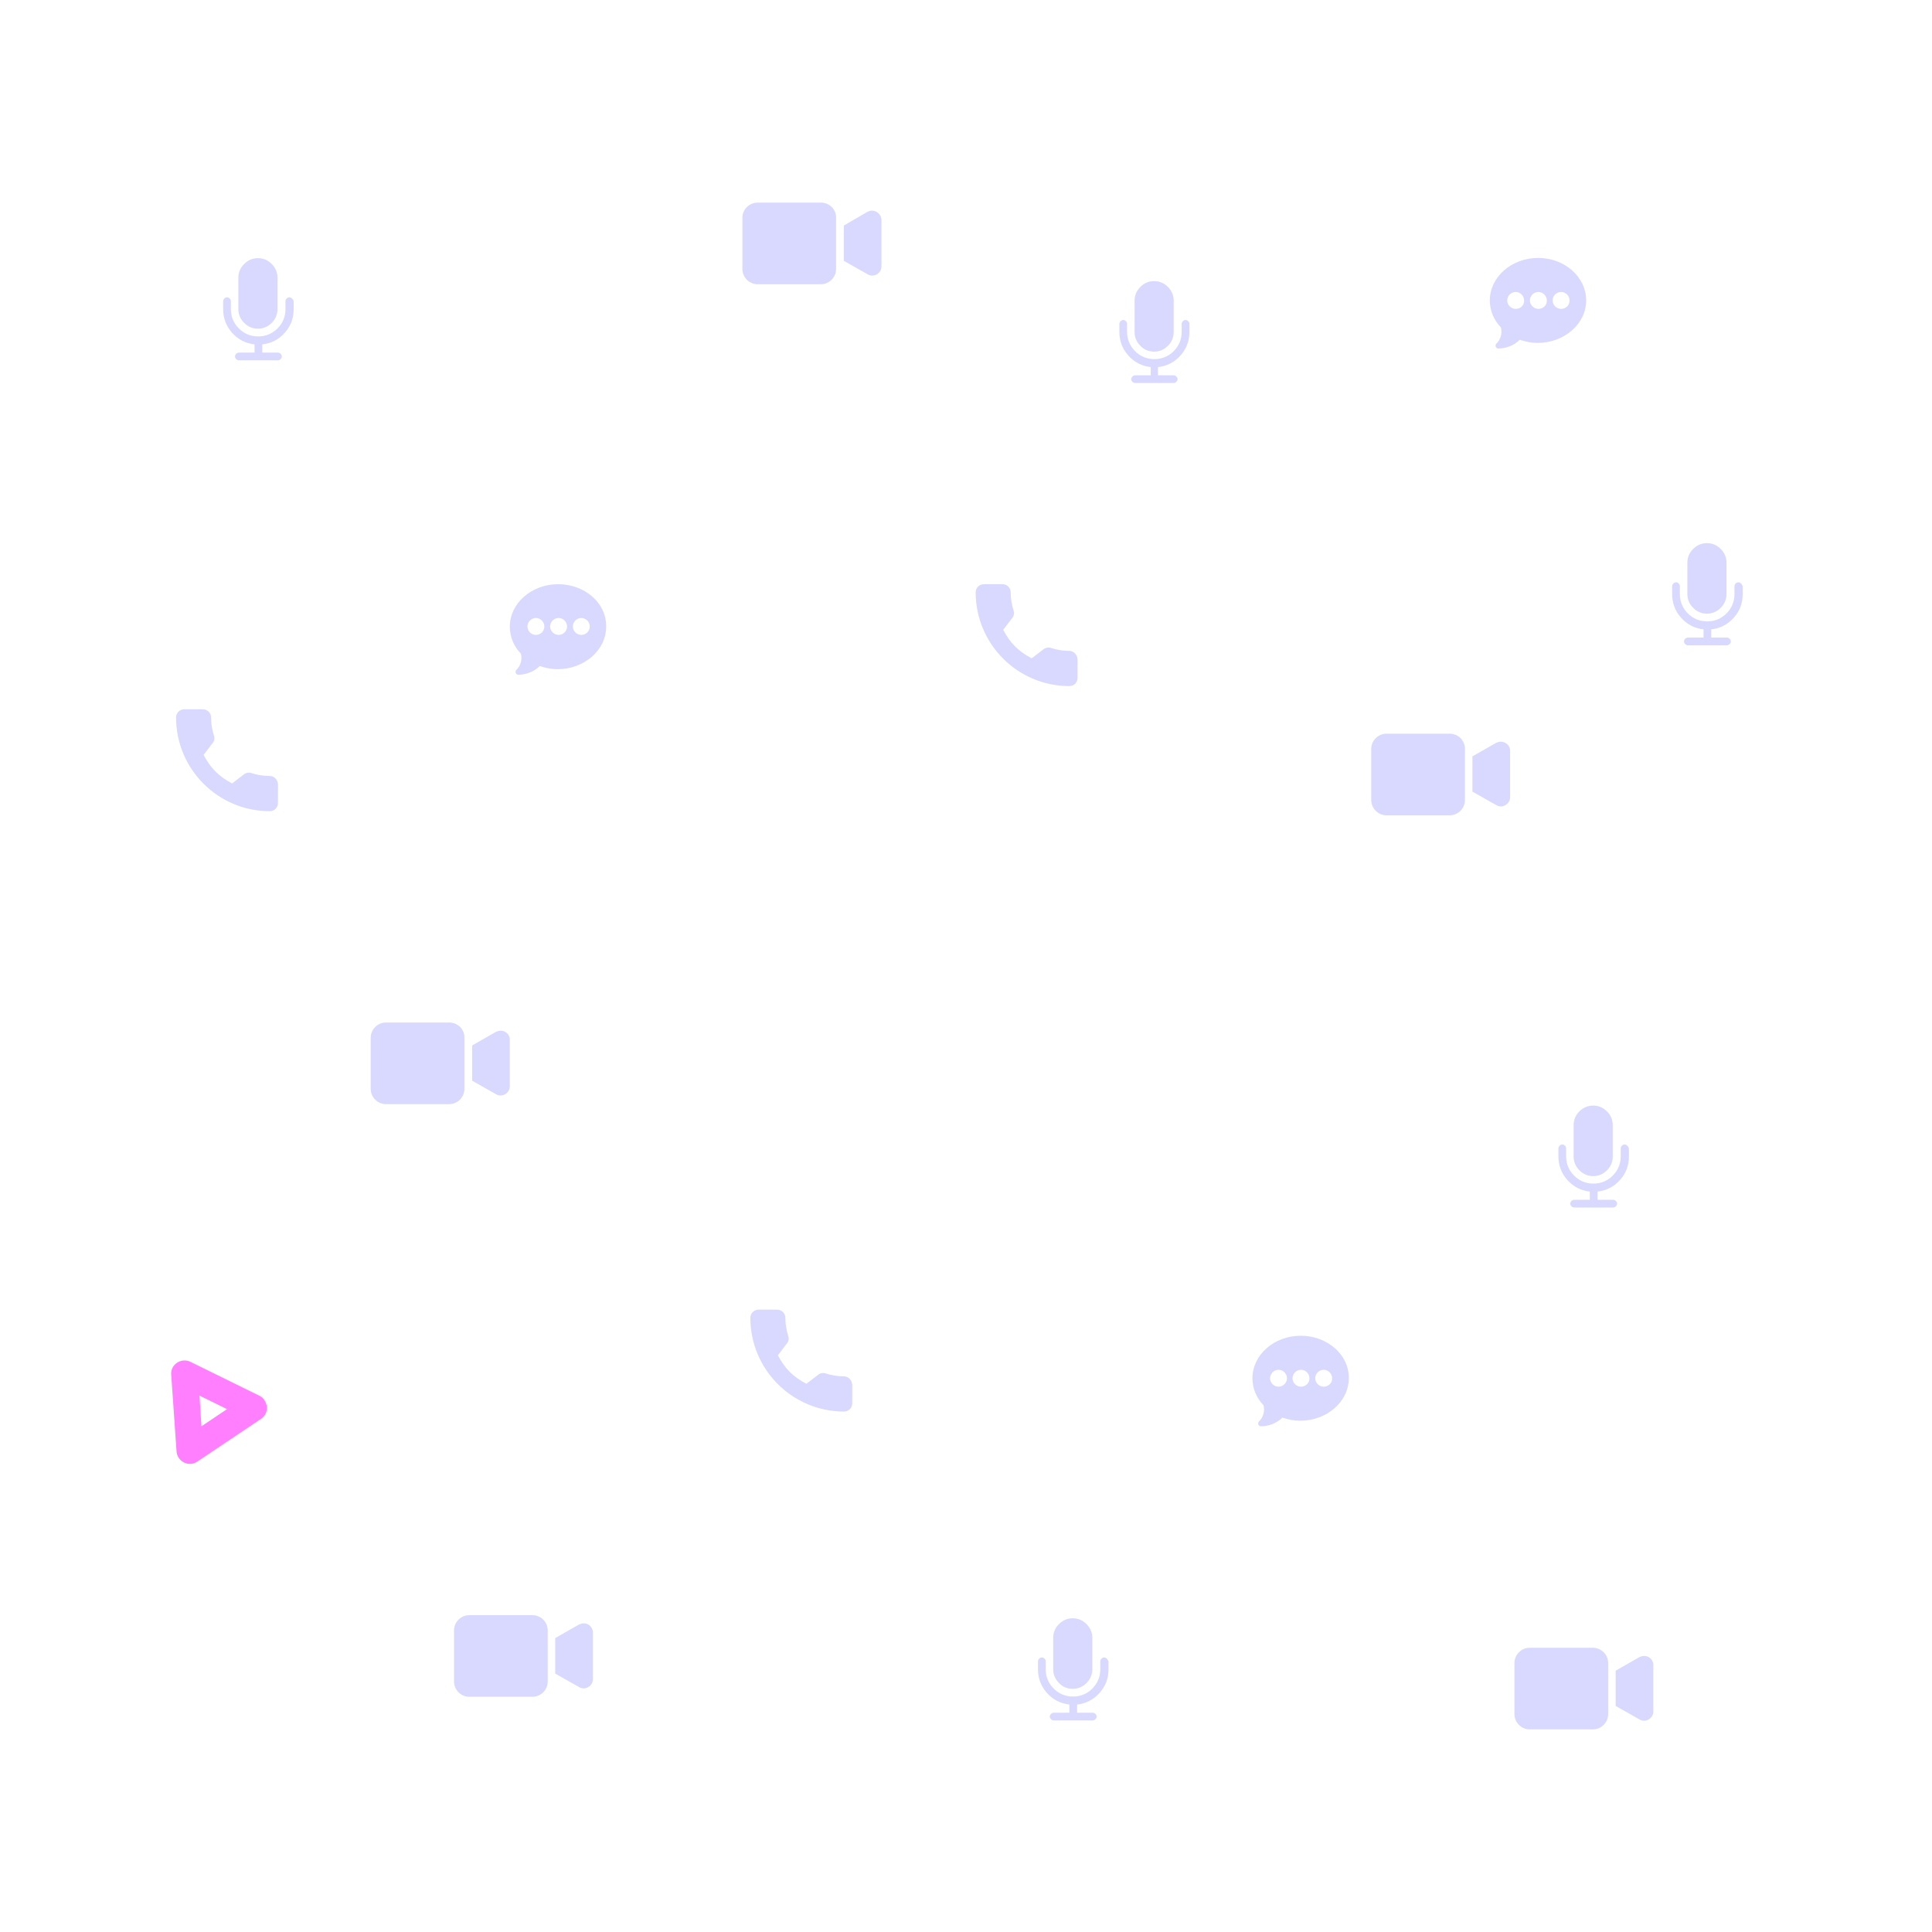 <svg version="1.1" id="Calque_1" xmlns="http://www.w3.org/2000/svg" x="0" y="0" viewBox="0 0 800 800" style="enable-background:new 0 0 800 800" xml:space="preserve"><style>.st1{opacity:.15}.st2{fill:#00f}</style><path d="m107.3 577.9-28.5-14c-1.8-.9-3.9-.7-5.5.4-1.7 1.1-2.6 3-2.4 5l2.2 31.7c.1 1.9 1.3 3.7 3.1 4.6 1.8.9 3.9.7 5.5-.4l26.4-17.7c1.6-1.1 2.6-3 2.4-5-.3-2-1.4-3.8-3.2-4.6zm-23.9 12.7-.8-12.7 11.4 5.6-10.6 7.1z" style="opacity:.5;fill:#f0f;enable-background:new"/><g class="st1"><path class="st2" d="M111.6 321.3c-2.6 0-5.1-.4-7.5-1.2-1.2-.4-2.6 0-3.3.7l-4.7 3.6c-5.5-2.9-8.9-6.3-11.8-11.8l3.5-4.6c.9-.9 1.2-2.2.8-3.4-.8-2.4-1.2-5-1.2-7.5 0-1.9-1.5-3.4-3.4-3.4h-7.7c-1.9 0-3.4 1.5-3.4 3.4 0 21.4 17.4 38.8 38.8 38.8 1.9 0 3.4-1.5 3.4-3.4v-7.7c-.1-2-1.6-3.5-3.5-3.5z"/></g><g class="st1"><path class="st2" d="M231.1 241.9c-11 0-20 7.9-20 17.6 0 4.1 1.6 8.1 4.6 11.2.6 2.4-.1 5-1.9 6.7-.7.7-.2 2 .8 2 3.3 0 6.6-1.3 8.9-3.6 2.4.8 4.9 1.3 7.4 1.3 11 0 20.1-7.9 20.1-17.6.2-9.8-8.9-17.6-19.9-17.6zm-9.2 21c-1.9 0-3.5-1.6-3.5-3.5s1.6-3.5 3.5-3.5 3.5 1.6 3.5 3.5-1.5 3.5-3.5 3.5zm9.4 0c-1.9 0-3.5-1.6-3.5-3.5s1.6-3.5 3.5-3.5 3.5 1.6 3.5 3.5c0 2-1.6 3.5-3.5 3.5zm9.4 0c-1.9 0-3.5-1.6-3.5-3.5s1.6-3.5 3.5-3.5 3.5 1.6 3.5 3.5c0 2-1.6 3.5-3.5 3.5z"/></g><g class="st1"><path class="st2" d="M186 423.4h-26.2c-3.4 0-6.3 2.8-6.3 6.3v21.2c0 3.4 2.8 6.3 6.3 6.3H186c3.4 0 6.3-2.8 6.3-6.3v-21.2c.1-3.5-2.8-6.3-6.3-6.3zm20.4 3.5c-.4.1-.8.3-1.1.4l-9.8 5.6v14.6l9.9 5.6c1.8 1.1 4.1.4 5.2-1.4.3-.6.5-1.2.5-1.9v-19.4c0-2.2-2.2-4.1-4.7-3.5z"/></g><g class="st1"><path class="st2" d="M220.5 668.8h-26.2c-3.4 0-6.3 2.8-6.3 6.3v21.2c0 3.4 2.8 6.3 6.3 6.3h26.2c3.4 0 6.3-2.8 6.3-6.3v-21.2c0-3.5-2.9-6.3-6.3-6.3zm20.3 3.5c-.4.1-.8.3-1.1.4l-9.8 5.6V693l9.9 5.6c1.8 1.1 4.1.4 5.2-1.4.3-.6.5-1.2.5-1.9v-19.4c0-2.3-2.2-4.2-4.7-3.6z"/></g><g class="st1"><path class="st2" d="M659.6 682.3h-26.2c-3.4 0-6.3 2.8-6.3 6.3v21.2c0 3.4 2.8 6.3 6.3 6.3h26.2c3.4 0 6.3-2.8 6.3-6.3v-21.2c0-3.5-2.9-6.3-6.3-6.3zm20.3 3.5c-.4.1-.8.3-1.1.4l-9.8 5.6v14.6l9.9 5.6c1.8 1.1 4.1.4 5.2-1.4.3-.6.5-1.2.5-1.9v-19.4c0-2.2-2.2-4.1-4.7-3.5z"/></g><g class="st1"><path class="st2" d="M349.4 569.9c-2.6 0-5.1-.4-7.5-1.2-1.2-.4-2.6 0-3.3.7l-4.7 3.6c-5.5-2.9-8.9-6.3-11.8-11.8l3.5-4.6c.9-.9 1.2-2.2.8-3.4-.8-2.4-1.2-5-1.2-7.5 0-1.9-1.5-3.4-3.4-3.4h-7.7c-1.9 0-3.4 1.5-3.4 3.4 0 21.4 17.4 38.8 38.8 38.8 1.9 0 3.4-1.5 3.4-3.4v-7.7c-.1-1.9-1.6-3.5-3.5-3.5z"/></g><g class="st1"><path class="st2" d="M442.7 269.5c-2.6 0-5.1-.4-7.5-1.2-1.2-.4-2.6 0-3.3.7l-4.7 3.6c-5.5-2.9-8.9-6.3-11.8-11.8l3.5-4.6c.9-.9 1.2-2.2.8-3.4-.8-2.4-1.2-5-1.2-7.5 0-1.9-1.5-3.4-3.4-3.4h-7.7c-1.9 0-3.4 1.5-3.4 3.4 0 21.4 17.4 38.8 38.8 38.8 1.9 0 3.4-1.5 3.4-3.4V273c-.1-1.9-1.6-3.5-3.5-3.5z"/></g><g class="st1"><path class="st2" d="M538.6 553.1c-11 0-20 7.9-20 17.6 0 4.1 1.6 8.1 4.6 11.2.6 2.4-.1 5-1.9 6.7-.7.7-.2 2 .8 2 3.3 0 6.6-1.3 8.9-3.6 2.4.8 4.9 1.3 7.4 1.3 11 0 20.1-7.9 20.1-17.6.2-9.7-8.9-17.6-19.9-17.6zm-9.2 21.1c-1.9 0-3.5-1.6-3.5-3.5s1.6-3.5 3.5-3.5 3.5 1.6 3.5 3.5-1.6 3.5-3.5 3.5zm9.3 0c-1.9 0-3.5-1.6-3.5-3.5s1.6-3.5 3.5-3.5 3.5 1.6 3.5 3.5c.1 1.9-1.5 3.5-3.5 3.5zm9.4 0c-1.9 0-3.5-1.6-3.5-3.5s1.6-3.5 3.5-3.5 3.5 1.6 3.5 3.5c.1 1.9-1.5 3.5-3.5 3.5z"/></g><g class="st1"><path class="st2" d="M600.3 303.8h-26.2c-3.4 0-6.3 2.8-6.3 6.3v21.2c0 3.4 2.8 6.3 6.3 6.3h26.2c3.4 0 6.3-2.8 6.3-6.3v-21.2c0-3.5-2.8-6.3-6.3-6.3zm20.3 3.4c-.4.1-.8.3-1.1.4l-9.8 5.6v14.6l9.9 5.6c1.8 1.1 4.1.4 5.2-1.4.3-.6.5-1.2.5-1.9v-19.4c0-2.1-2.2-4-4.7-3.5z"/></g><g class="st1"><path class="st2" d="M636.9 106.8c-11 0-20 7.9-20 17.6 0 4.1 1.6 8.1 4.6 11.2.6 2.4-.1 5-1.9 6.7-.7.7-.2 2 .8 2 3.3 0 6.6-1.3 8.9-3.6 2.4.8 4.9 1.3 7.4 1.3 11 0 20.1-7.9 20.1-17.6s-8.9-17.6-19.9-17.6zm-9.3 21.1c-1.9 0-3.5-1.6-3.5-3.5s1.6-3.5 3.5-3.5 3.5 1.6 3.5 3.5c.1 2-1.5 3.5-3.5 3.5zm9.4 0c-1.9 0-3.5-1.6-3.5-3.5s1.6-3.5 3.5-3.5 3.5 1.6 3.5 3.5c.1 2-1.5 3.5-3.5 3.5zm9.4 0c-1.9 0-3.5-1.6-3.5-3.5s1.6-3.5 3.5-3.5 3.5 1.6 3.5 3.5c0 2-1.5 3.5-3.5 3.5z"/></g><g class="st1"><path class="st2" d="M340 83.9h-26.3c-3.4 0-6.3 2.8-6.3 6.3v21.2c0 3.4 2.8 6.3 6.3 6.3h26.2c3.4 0 6.3-2.8 6.3-6.3V90.2c.1-3.5-2.8-6.3-6.2-6.3zm20.3 3.4c-.4.1-.8.3-1.1.4l-9.8 5.7V108l9.9 5.6c1.8 1.1 4.1.4 5.2-1.4.3-.6.5-1.2.5-1.9V91c-.1-2.3-2.3-4.2-4.7-3.7z"/></g><g class="st1"><path class="st2" d="M706.8 254.1c2.2 0 4.1-.8 5.7-2.4 1.6-1.6 2.4-3.5 2.4-5.7v-13c0-2.2-.8-4.1-2.4-5.7-1.6-1.6-3.5-2.4-5.7-2.4s-4.1.8-5.7 2.4c-1.6 1.6-2.4 3.5-2.4 5.7v13c0 2.2.8 4.1 2.4 5.7s3.5 2.4 5.7 2.4z"/><path class="st2" d="M720.9 241.6c-.3-.3-.7-.5-1.1-.5-.4 0-.8.2-1.1.5-.3.3-.5.7-.5 1.1v3.3c0 3.1-1.1 5.8-3.3 8-2.2 2.2-4.9 3.3-8 3.3-3.1 0-5.8-1.1-8-3.3-2.2-2.2-3.3-4.9-3.3-8v-3.3c0-.4-.2-.8-.5-1.1-.3-.3-.7-.5-1.1-.5-.4 0-.8.2-1.1.5-.3.3-.5.7-.5 1.1v3.3c0 3.7 1.2 7 3.7 9.8 2.5 2.8 5.6 4.4 9.3 4.8v3.4h-6.5c-.4 0-.8.2-1.1.5-.3.3-.5.7-.5 1.1 0 .4.2.8.5 1.1.3.3.7.5 1.1.5h16.2c.4 0 .8-.2 1.1-.5.3-.3.5-.7.5-1.1 0-.4-.2-.8-.5-1.1-.3-.3-.7-.5-1.1-.5h-6.5v-3.4c3.7-.4 6.8-2 9.3-4.8 2.5-2.8 3.7-6 3.7-9.8v-3.3c-.2-.4-.3-.8-.7-1.1z"/></g><g class="st1"><path class="st2" d="M659.7 487c2.2 0 4.1-.8 5.7-2.4 1.6-1.6 2.4-3.5 2.4-5.7v-13c0-2.2-.8-4.1-2.4-5.7-1.6-1.6-3.5-2.4-5.7-2.4s-4.1.8-5.7 2.4c-1.6 1.6-2.4 3.5-2.4 5.7v13c0 2.2.8 4.1 2.4 5.7s3.5 2.4 5.7 2.4z"/><path class="st2" d="M673.8 474.4c-.3-.3-.7-.5-1.1-.5-.4 0-.8.2-1.1.5-.3.3-.5.7-.5 1.1v3.3c0 3.1-1.1 5.8-3.3 8-2.2 2.2-4.9 3.3-8 3.3-3.1 0-5.8-1.1-8-3.3-2.2-2.2-3.3-4.9-3.3-8v-3.3c0-.4-.2-.8-.5-1.1-.3-.3-.7-.5-1.1-.5-.4 0-.8.2-1.1.5-.3.3-.5.7-.5 1.1v3.3c0 3.7 1.2 7 3.7 9.8 2.5 2.8 5.6 4.4 9.3 4.8v3.4h-6.5c-.4 0-.8.2-1.1.5-.3.3-.5.7-.5 1.1 0 .4.2.8.5 1.1.3.3.7.5 1.1.5H668c.4 0 .8-.2 1.1-.5.3-.3.5-.7.5-1.1 0-.4-.2-.8-.5-1.1-.3-.3-.7-.5-1.1-.5h-6.5v-3.4c3.7-.4 6.8-2 9.3-4.8 2.5-2.8 3.7-6 3.7-9.8v-3.3c-.2-.4-.3-.7-.7-1.1z"/></g><g class="st1"><path class="st2" d="M444.2 699.3c2.2 0 4.1-.8 5.7-2.4 1.6-1.6 2.4-3.5 2.4-5.7v-13c0-2.2-.8-4.1-2.4-5.7-1.6-1.6-3.5-2.4-5.7-2.4s-4.1.8-5.7 2.4c-1.6 1.6-2.4 3.5-2.4 5.7v13c0 2.2.8 4.1 2.4 5.7 1.5 1.6 3.4 2.4 5.7 2.4z"/><path class="st2" d="M458.3 686.8c-.3-.3-.7-.5-1.1-.5-.4 0-.8.2-1.1.5-.3.3-.5.7-.5 1.1v3.3c0 3.1-1.1 5.8-3.3 8-2.2 2.2-4.9 3.3-8 3.3-3.1 0-5.8-1.1-8-3.3-2.2-2.2-3.3-4.9-3.3-8v-3.3c0-.4-.2-.8-.5-1.1-.3-.3-.7-.5-1.1-.5-.4 0-.8.2-1.1.5-.3.3-.5.7-.5 1.1v3.3c0 3.7 1.2 7 3.7 9.8 2.5 2.8 5.6 4.4 9.3 4.8v3.4h-6.5c-.4 0-.8.2-1.1.5-.3.3-.5.7-.5 1.1 0 .4.2.8.5 1.1.3.3.7.5 1.1.5h16.2c.4 0 .8-.2 1.1-.5.3-.3.5-.7.5-1.1 0-.4-.2-.8-.5-1.1-.3-.3-.7-.5-1.1-.5H446v-3.4c3.7-.4 6.8-2 9.3-4.8 2.5-2.8 3.7-6 3.7-9.8v-3.3c-.2-.4-.4-.8-.7-1.1z"/></g><g class="st1"><path class="st2" d="M106.8 136.1c2.2 0 4.1-.8 5.7-2.4 1.6-1.6 2.4-3.5 2.4-5.7v-13c0-2.2-.8-4.1-2.4-5.7-1.6-1.6-3.5-2.4-5.7-2.4s-4.1.8-5.7 2.4c-1.6 1.6-2.4 3.5-2.4 5.7v13c0 2.2.8 4.1 2.4 5.7s3.5 2.4 5.7 2.4z"/><path class="st2" d="M120.9 123.6c-.3-.3-.7-.5-1.1-.5-.4 0-.8.2-1.1.5-.3.3-.5.7-.5 1.1v3.3c0 3.1-1.1 5.8-3.3 8-2.2 2.2-4.9 3.3-8 3.3-3.1 0-5.8-1.1-8-3.3-2.2-2.2-3.3-4.9-3.3-8v-3.3c0-.4-.2-.8-.5-1.1-.3-.3-.7-.5-1.1-.5s-.8.2-1.1.5c-.3.3-.5.7-.5 1.1v3.3c0 3.7 1.2 7 3.7 9.8 2.5 2.8 5.6 4.4 9.3 4.8v3.4h-6.5c-.4 0-.8.2-1.1.5-.3.3-.5.7-.5 1.1 0 .4.2.8.5 1.1.3.3.7.5 1.1.5h16.2c.4 0 .8-.2 1.1-.5.3-.3.5-.7.5-1.1 0-.4-.2-.8-.5-1.1-.3-.3-.7-.5-1.1-.5h-6.5v-3.4c3.7-.4 6.8-2 9.3-4.8 2.5-2.8 3.7-6 3.7-9.8v-3.3c-.2-.4-.3-.8-.7-1.1z"/></g><g class="st1"><path class="st2" d="M477.9 145.6c2.2 0 4.1-.8 5.7-2.4 1.6-1.6 2.4-3.5 2.4-5.7v-13c0-2.2-.8-4.1-2.4-5.7-1.6-1.6-3.5-2.4-5.7-2.4s-4.1.8-5.7 2.4c-1.6 1.6-2.4 3.5-2.4 5.7v13c0 2.2.8 4.1 2.4 5.7 1.5 1.6 3.5 2.4 5.7 2.4z"/><path class="st2" d="M492 133c-.3-.3-.7-.5-1.1-.5-.4 0-.8.2-1.1.5-.3.3-.5.7-.5 1.1v3.3c0 3.1-1.1 5.8-3.3 8-2.2 2.2-4.9 3.3-8 3.3-3.1 0-5.8-1.1-8-3.3-2.2-2.2-3.3-4.9-3.3-8v-3.3c0-.4-.2-.8-.5-1.1-.3-.3-.7-.5-1.1-.5-.4 0-.8.2-1.1.5-.3.3-.5.7-.5 1.1v3.3c0 3.7 1.2 7 3.7 9.8 2.5 2.8 5.6 4.4 9.3 4.8v3.4H470c-.4 0-.8.2-1.1.5-.3.3-.5.7-.5 1.1 0 .4.2.8.5 1.1.3.3.7.5 1.1.5h16c.4 0 .8-.2 1.1-.5.3-.3.5-.7.5-1.1 0-.4-.2-.8-.5-1.1-.3-.3-.7-.5-1.1-.5h-6.5V152c3.7-.4 6.8-2 9.3-4.8 2.5-2.8 3.7-6 3.7-9.8v-3.3c0-.4-.1-.7-.5-1.1z"/></g></svg>